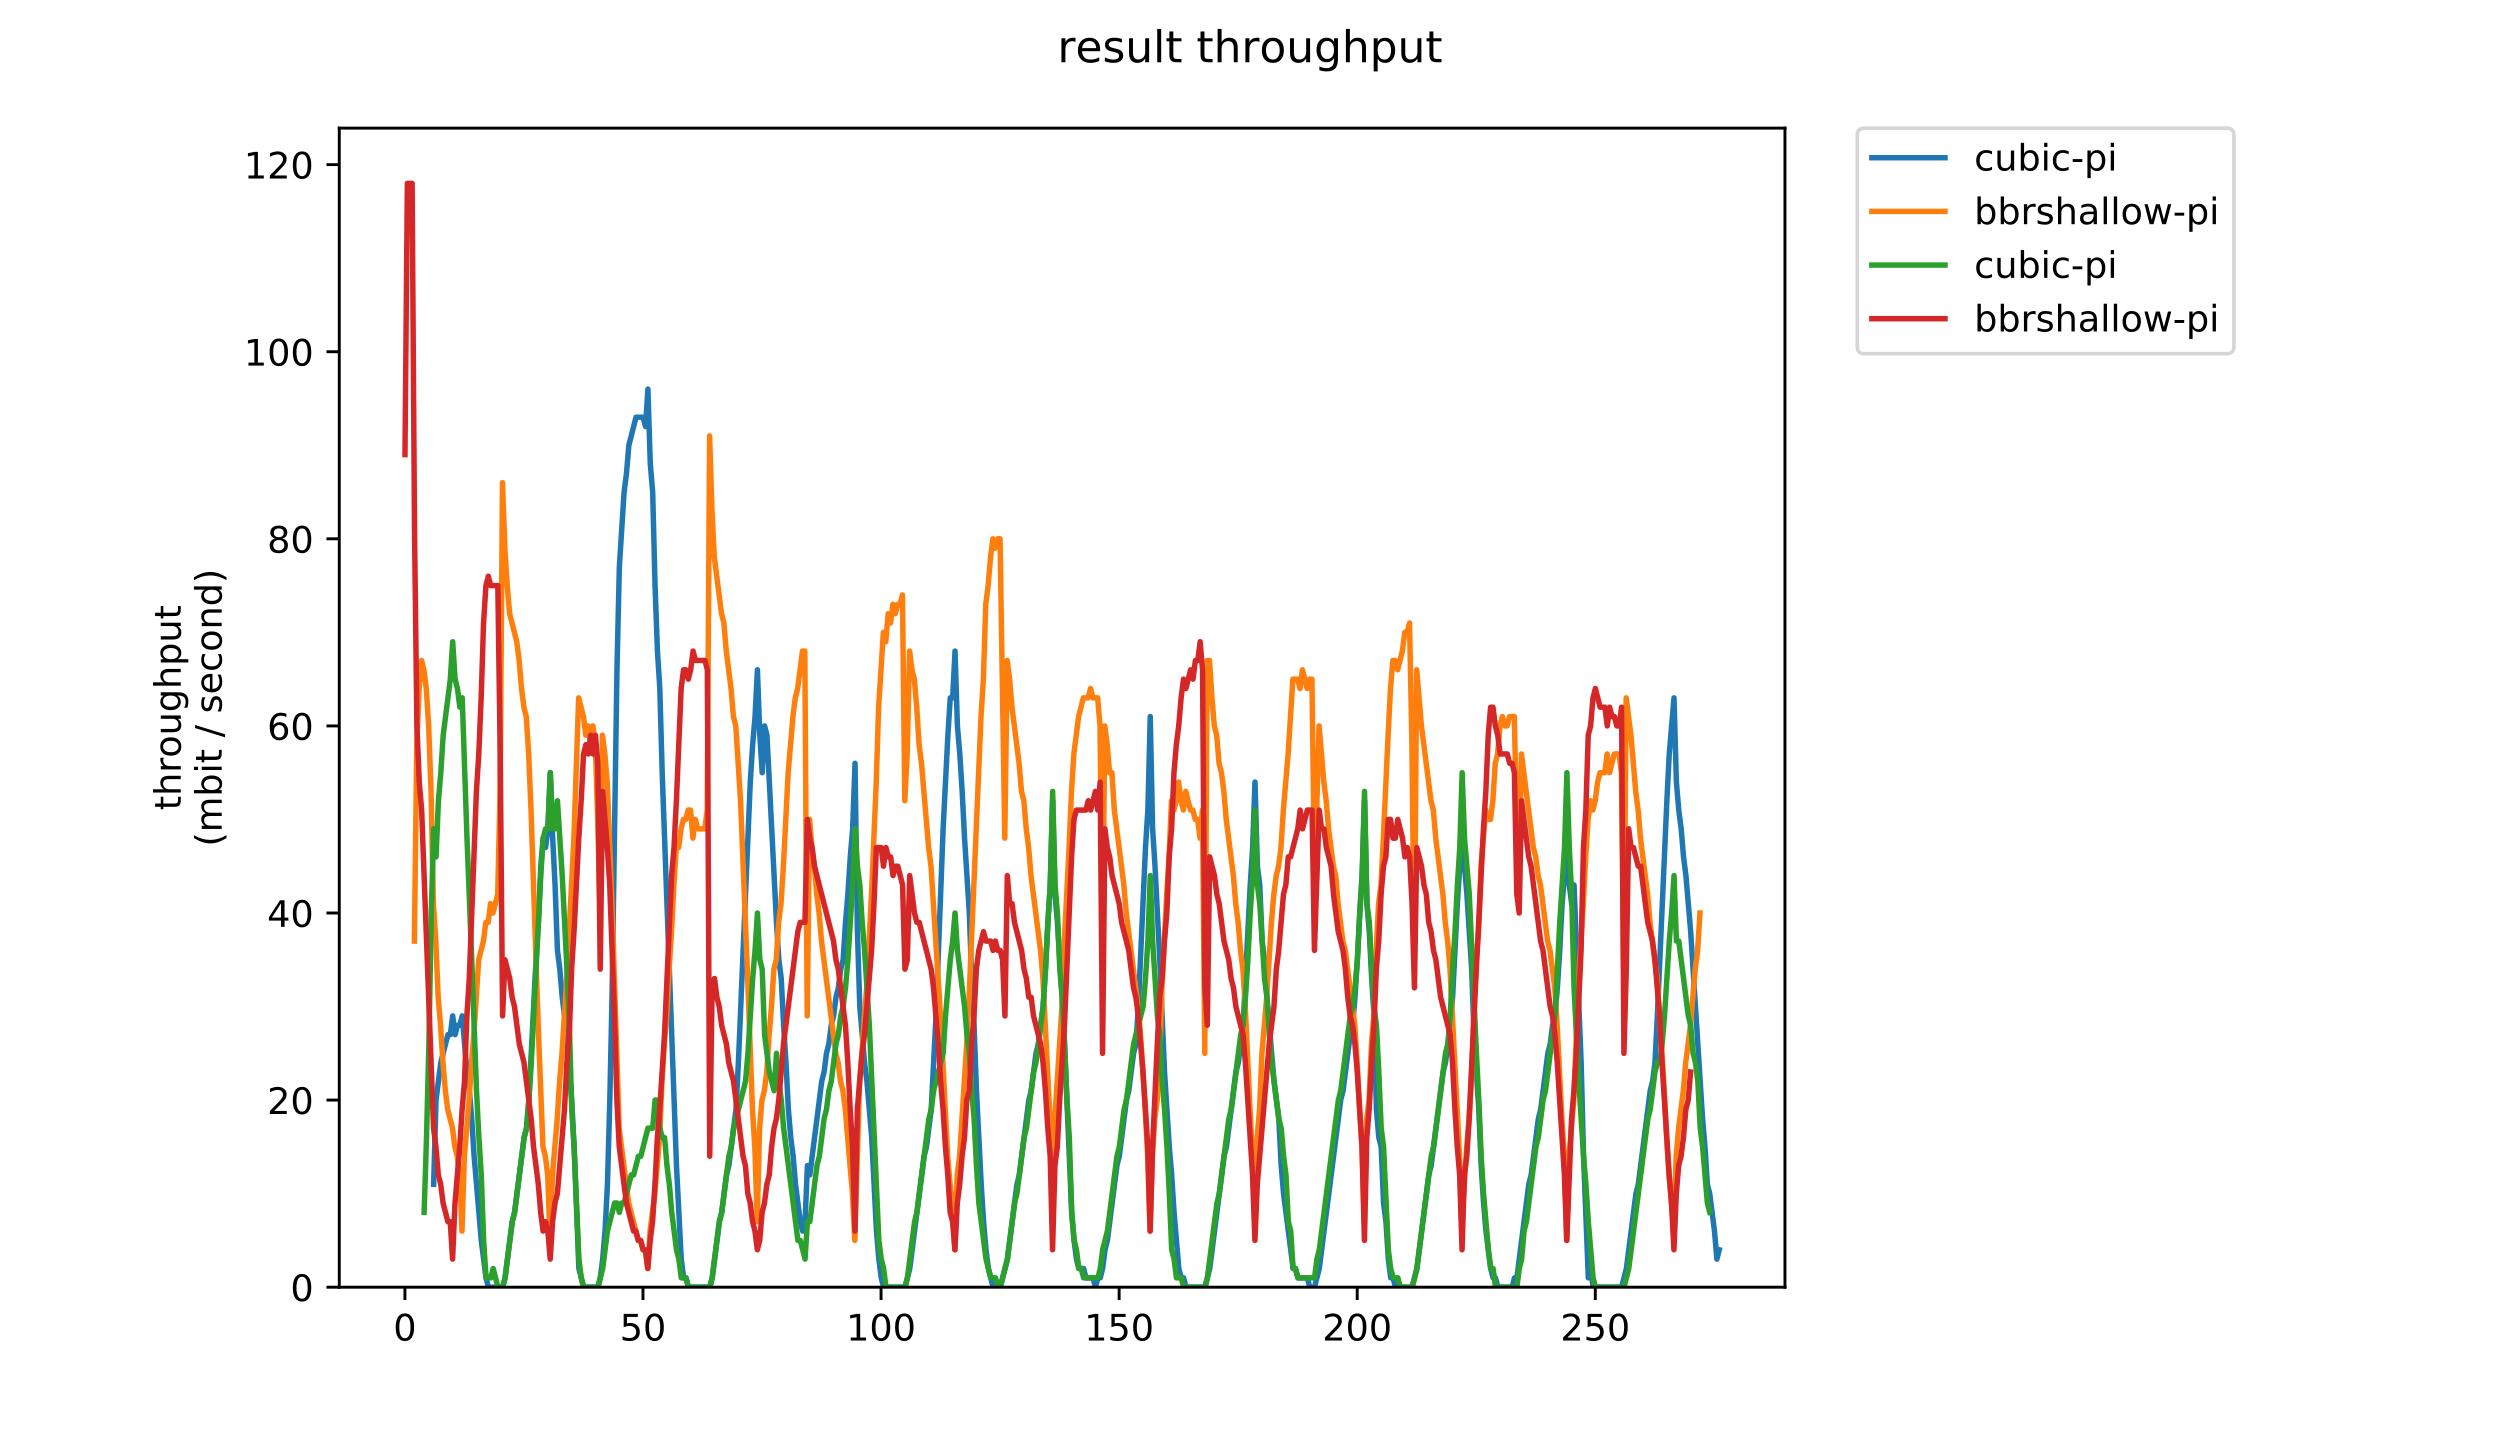 <?xml version="1.0" encoding="utf-8" standalone="no"?>
<!DOCTYPE svg PUBLIC "-//W3C//DTD SVG 1.1//EN"
  "http://www.w3.org/Graphics/SVG/1.1/DTD/svg11.dtd">
<!-- Created with matplotlib (https://matplotlib.org/) -->
<svg height="396pt" version="1.1" viewBox="0 0 684 396" width="684pt" xmlns="http://www.w3.org/2000/svg" xmlns:xlink="http://www.w3.org/1999/xlink">
 <defs>
  <style type="text/css">
*{stroke-linecap:butt;stroke-linejoin:round;}
  </style>
 </defs>
 <g id="figure_1">
  <g id="patch_1">
   <path d="M 0 396 
L 684 396 
L 684 0 
L 0 0 
z
" style="fill:#ffffff;"/>
  </g>
  <g id="axes_1">
   <g id="patch_2">
    <path d="M 92.824 352.174 
L 488.365 352.174 
L 488.365 35.062 
L 92.824 35.062 
z
" style="fill:#ffffff;"/>
   </g>
   <g id="matplotlib.axis_1">
    <g id="xtick_1">
     <g id="line2d_1">
      <defs>
       <path d="M 0 0 
L 0 3.5 
" id="mb0509af1a2" style="stroke:#000000;stroke-width:0.8;"/>
      </defs>
      <g>
       <use style="stroke:#000000;stroke-width:0.8;" x="110.784" xlink:href="#mb0509af1a2" y="352.174"/>
      </g>
     </g>
     <g id="text_1">
      <!-- 0 -->
      <defs>
       <path d="M 31.781 66.406 
Q 24.172 66.406 20.328 58.906 
Q 16.5 51.422 16.5 36.375 
Q 16.5 21.391 20.328 13.891 
Q 24.172 6.391 31.781 6.391 
Q 39.453 6.391 43.281 13.891 
Q 47.125 21.391 47.125 36.375 
Q 47.125 51.422 43.281 58.906 
Q 39.453 66.406 31.781 66.406 
z
M 31.781 74.219 
Q 44.047 74.219 50.516 64.516 
Q 56.984 54.828 56.984 36.375 
Q 56.984 17.969 50.516 8.266 
Q 44.047 -1.422 31.781 -1.422 
Q 19.531 -1.422 13.062 8.266 
Q 6.594 17.969 6.594 36.375 
Q 6.594 54.828 13.062 64.516 
Q 19.531 74.219 31.781 74.219 
z
" id="DejaVuSans-48"/>
      </defs>
      <g transform="translate(107.602 366.773)scale(0.1 -0.1)">
       <use xlink:href="#DejaVuSans-48"/>
      </g>
     </g>
    </g>
    <g id="xtick_2">
     <g id="line2d_2">
      <g>
       <use style="stroke:#000000;stroke-width:0.8;" x="175.921" xlink:href="#mb0509af1a2" y="352.174"/>
      </g>
     </g>
     <g id="text_2">
      <!-- 50 -->
      <defs>
       <path d="M 10.797 72.906 
L 49.516 72.906 
L 49.516 64.594 
L 19.828 64.594 
L 19.828 46.734 
Q 21.969 47.469 24.109 47.828 
Q 26.266 48.188 28.422 48.188 
Q 40.625 48.188 47.75 41.5 
Q 54.891 34.812 54.891 23.391 
Q 54.891 11.625 47.562 5.094 
Q 40.234 -1.422 26.906 -1.422 
Q 22.312 -1.422 17.547 -0.641 
Q 12.797 0.141 7.719 1.703 
L 7.719 11.625 
Q 12.109 9.234 16.797 8.062 
Q 21.484 6.891 26.703 6.891 
Q 35.156 6.891 40.078 11.328 
Q 45.016 15.766 45.016 23.391 
Q 45.016 31 40.078 35.438 
Q 35.156 39.891 26.703 39.891 
Q 22.75 39.891 18.812 39.016 
Q 14.891 38.141 10.797 36.281 
z
" id="DejaVuSans-53"/>
      </defs>
      <g transform="translate(169.558 366.773)scale(0.1 -0.1)">
       <use xlink:href="#DejaVuSans-53"/>
       <use x="63.623" xlink:href="#DejaVuSans-48"/>
      </g>
     </g>
    </g>
    <g id="xtick_3">
     <g id="line2d_3">
      <g>
       <use style="stroke:#000000;stroke-width:0.8;" x="241.058" xlink:href="#mb0509af1a2" y="352.174"/>
      </g>
     </g>
     <g id="text_3">
      <!-- 100 -->
      <defs>
       <path d="M 12.406 8.297 
L 28.516 8.297 
L 28.516 63.922 
L 10.984 60.406 
L 10.984 69.391 
L 28.422 72.906 
L 38.281 72.906 
L 38.281 8.297 
L 54.391 8.297 
L 54.391 0 
L 12.406 0 
z
" id="DejaVuSans-49"/>
      </defs>
      <g transform="translate(231.515 366.773)scale(0.1 -0.1)">
       <use xlink:href="#DejaVuSans-49"/>
       <use x="63.623" xlink:href="#DejaVuSans-48"/>
       <use x="127.246" xlink:href="#DejaVuSans-48"/>
      </g>
     </g>
    </g>
    <g id="xtick_4">
     <g id="line2d_4">
      <g>
       <use style="stroke:#000000;stroke-width:0.8;" x="306.196" xlink:href="#mb0509af1a2" y="352.174"/>
      </g>
     </g>
     <g id="text_4">
      <!-- 150 -->
      <g transform="translate(296.652 366.773)scale(0.1 -0.1)">
       <use xlink:href="#DejaVuSans-49"/>
       <use x="63.623" xlink:href="#DejaVuSans-53"/>
       <use x="127.246" xlink:href="#DejaVuSans-48"/>
      </g>
     </g>
    </g>
    <g id="xtick_5">
     <g id="line2d_5">
      <g>
       <use style="stroke:#000000;stroke-width:0.8;" x="371.333" xlink:href="#mb0509af1a2" y="352.174"/>
      </g>
     </g>
     <g id="text_5">
      <!-- 200 -->
      <defs>
       <path d="M 19.188 8.297 
L 53.609 8.297 
L 53.609 0 
L 7.328 0 
L 7.328 8.297 
Q 12.938 14.109 22.625 23.891 
Q 32.328 33.688 34.812 36.531 
Q 39.547 41.844 41.422 45.531 
Q 43.312 49.219 43.312 52.781 
Q 43.312 58.594 39.234 62.25 
Q 35.156 65.922 28.609 65.922 
Q 23.969 65.922 18.812 64.312 
Q 13.672 62.703 7.812 59.422 
L 7.812 69.391 
Q 13.766 71.781 18.938 73 
Q 24.125 74.219 28.422 74.219 
Q 39.75 74.219 46.484 68.547 
Q 53.219 62.891 53.219 53.422 
Q 53.219 48.922 51.531 44.891 
Q 49.859 40.875 45.406 35.406 
Q 44.188 33.984 37.641 27.219 
Q 31.109 20.453 19.188 8.297 
z
" id="DejaVuSans-50"/>
      </defs>
      <g transform="translate(361.789 366.773)scale(0.1 -0.1)">
       <use xlink:href="#DejaVuSans-50"/>
       <use x="63.623" xlink:href="#DejaVuSans-48"/>
       <use x="127.246" xlink:href="#DejaVuSans-48"/>
      </g>
     </g>
    </g>
    <g id="xtick_6">
     <g id="line2d_6">
      <g>
       <use style="stroke:#000000;stroke-width:0.8;" x="436.47" xlink:href="#mb0509af1a2" y="352.174"/>
      </g>
     </g>
     <g id="text_6">
      <!-- 250 -->
      <g transform="translate(426.927 366.773)scale(0.1 -0.1)">
       <use xlink:href="#DejaVuSans-50"/>
       <use x="63.623" xlink:href="#DejaVuSans-53"/>
       <use x="127.246" xlink:href="#DejaVuSans-48"/>
      </g>
     </g>
    </g>
   </g>
   <g id="matplotlib.axis_2">
    <g id="ytick_1">
     <g id="line2d_7">
      <defs>
       <path d="M 0 0 
L -3.5 0 
" id="mcb7b229250" style="stroke:#000000;stroke-width:0.8;"/>
      </defs>
      <g>
       <use style="stroke:#000000;stroke-width:0.8;" x="92.824" xlink:href="#mcb7b229250" y="352.174"/>
      </g>
     </g>
     <g id="text_7">
      <!-- 0 -->
      <g transform="translate(79.461 355.973)scale(0.1 -0.1)">
       <use xlink:href="#DejaVuSans-48"/>
      </g>
     </g>
    </g>
    <g id="ytick_2">
     <g id="line2d_8">
      <g>
       <use style="stroke:#000000;stroke-width:0.8;" x="92.824" xlink:href="#mcb7b229250" y="300.986"/>
      </g>
     </g>
     <g id="text_8">
      <!-- 20 -->
      <g transform="translate(73.099 304.785)scale(0.1 -0.1)">
       <use xlink:href="#DejaVuSans-50"/>
       <use x="63.623" xlink:href="#DejaVuSans-48"/>
      </g>
     </g>
    </g>
    <g id="ytick_3">
     <g id="line2d_9">
      <g>
       <use style="stroke:#000000;stroke-width:0.8;" x="92.824" xlink:href="#mcb7b229250" y="249.798"/>
      </g>
     </g>
     <g id="text_9">
      <!-- 40 -->
      <defs>
       <path d="M 37.797 64.312 
L 12.891 25.391 
L 37.797 25.391 
z
M 35.203 72.906 
L 47.609 72.906 
L 47.609 25.391 
L 58.016 25.391 
L 58.016 17.188 
L 47.609 17.188 
L 47.609 0 
L 37.797 0 
L 37.797 17.188 
L 4.891 17.188 
L 4.891 26.703 
z
" id="DejaVuSans-52"/>
      </defs>
      <g transform="translate(73.099 253.597)scale(0.1 -0.1)">
       <use xlink:href="#DejaVuSans-52"/>
       <use x="63.623" xlink:href="#DejaVuSans-48"/>
      </g>
     </g>
    </g>
    <g id="ytick_4">
     <g id="line2d_10">
      <g>
       <use style="stroke:#000000;stroke-width:0.8;" x="92.824" xlink:href="#mcb7b229250" y="198.609"/>
      </g>
     </g>
     <g id="text_10">
      <!-- 60 -->
      <defs>
       <path d="M 33.016 40.375 
Q 26.375 40.375 22.484 35.828 
Q 18.609 31.297 18.609 23.391 
Q 18.609 15.531 22.484 10.953 
Q 26.375 6.391 33.016 6.391 
Q 39.656 6.391 43.531 10.953 
Q 47.406 15.531 47.406 23.391 
Q 47.406 31.297 43.531 35.828 
Q 39.656 40.375 33.016 40.375 
z
M 52.594 71.297 
L 52.594 62.312 
Q 48.875 64.062 45.094 64.984 
Q 41.312 65.922 37.594 65.922 
Q 27.828 65.922 22.672 59.328 
Q 17.531 52.734 16.797 39.406 
Q 19.672 43.656 24.016 45.922 
Q 28.375 48.188 33.594 48.188 
Q 44.578 48.188 50.953 41.516 
Q 57.328 34.859 57.328 23.391 
Q 57.328 12.156 50.688 5.359 
Q 44.047 -1.422 33.016 -1.422 
Q 20.359 -1.422 13.672 8.266 
Q 6.984 17.969 6.984 36.375 
Q 6.984 53.656 15.188 63.938 
Q 23.391 74.219 37.203 74.219 
Q 40.922 74.219 44.703 73.484 
Q 48.484 72.75 52.594 71.297 
z
" id="DejaVuSans-54"/>
      </defs>
      <g transform="translate(73.099 202.408)scale(0.1 -0.1)">
       <use xlink:href="#DejaVuSans-54"/>
       <use x="63.623" xlink:href="#DejaVuSans-48"/>
      </g>
     </g>
    </g>
    <g id="ytick_5">
     <g id="line2d_11">
      <g>
       <use style="stroke:#000000;stroke-width:0.8;" x="92.824" xlink:href="#mcb7b229250" y="147.421"/>
      </g>
     </g>
     <g id="text_11">
      <!-- 80 -->
      <defs>
       <path d="M 31.781 34.625 
Q 24.75 34.625 20.719 30.859 
Q 16.703 27.094 16.703 20.516 
Q 16.703 13.922 20.719 10.156 
Q 24.75 6.391 31.781 6.391 
Q 38.812 6.391 42.859 10.172 
Q 46.922 13.969 46.922 20.516 
Q 46.922 27.094 42.891 30.859 
Q 38.875 34.625 31.781 34.625 
z
M 21.922 38.812 
Q 15.578 40.375 12.031 44.719 
Q 8.5 49.078 8.5 55.328 
Q 8.5 64.062 14.719 69.141 
Q 20.953 74.219 31.781 74.219 
Q 42.672 74.219 48.875 69.141 
Q 55.078 64.062 55.078 55.328 
Q 55.078 49.078 51.531 44.719 
Q 48 40.375 41.703 38.812 
Q 48.828 37.156 52.797 32.312 
Q 56.781 27.484 56.781 20.516 
Q 56.781 9.906 50.312 4.234 
Q 43.844 -1.422 31.781 -1.422 
Q 19.734 -1.422 13.25 4.234 
Q 6.781 9.906 6.781 20.516 
Q 6.781 27.484 10.781 32.312 
Q 14.797 37.156 21.922 38.812 
z
M 18.312 54.391 
Q 18.312 48.734 21.844 45.562 
Q 25.391 42.391 31.781 42.391 
Q 38.141 42.391 41.719 45.562 
Q 45.312 48.734 45.312 54.391 
Q 45.312 60.062 41.719 63.234 
Q 38.141 66.406 31.781 66.406 
Q 25.391 66.406 21.844 63.234 
Q 18.312 60.062 18.312 54.391 
z
" id="DejaVuSans-56"/>
      </defs>
      <g transform="translate(73.099 151.22)scale(0.1 -0.1)">
       <use xlink:href="#DejaVuSans-56"/>
       <use x="63.623" xlink:href="#DejaVuSans-48"/>
      </g>
     </g>
    </g>
    <g id="ytick_6">
     <g id="line2d_12">
      <g>
       <use style="stroke:#000000;stroke-width:0.8;" x="92.824" xlink:href="#mcb7b229250" y="96.233"/>
      </g>
     </g>
     <g id="text_12">
      <!-- 100 -->
      <g transform="translate(66.736 100.032)scale(0.1 -0.1)">
       <use xlink:href="#DejaVuSans-49"/>
       <use x="63.623" xlink:href="#DejaVuSans-48"/>
       <use x="127.246" xlink:href="#DejaVuSans-48"/>
      </g>
     </g>
    </g>
    <g id="ytick_7">
     <g id="line2d_13">
      <g>
       <use style="stroke:#000000;stroke-width:0.8;" x="92.824" xlink:href="#mcb7b229250" y="45.044"/>
      </g>
     </g>
     <g id="text_13">
      <!-- 120 -->
      <g transform="translate(66.736 48.843)scale(0.1 -0.1)">
       <use xlink:href="#DejaVuSans-49"/>
       <use x="63.623" xlink:href="#DejaVuSans-50"/>
       <use x="127.246" xlink:href="#DejaVuSans-48"/>
      </g>
     </g>
    </g>
    <g id="text_14">
     <!-- throughput -->
     <defs>
      <path d="M 18.312 70.219 
L 18.312 54.688 
L 36.812 54.688 
L 36.812 47.703 
L 18.312 47.703 
L 18.312 18.016 
Q 18.312 11.328 20.141 9.422 
Q 21.969 7.516 27.594 7.516 
L 36.812 7.516 
L 36.812 0 
L 27.594 0 
Q 17.188 0 13.234 3.875 
Q 9.281 7.766 9.281 18.016 
L 9.281 47.703 
L 2.688 47.703 
L 2.688 54.688 
L 9.281 54.688 
L 9.281 70.219 
z
" id="DejaVuSans-116"/>
      <path d="M 54.891 33.016 
L 54.891 0 
L 45.906 0 
L 45.906 32.719 
Q 45.906 40.484 42.875 44.328 
Q 39.844 48.188 33.797 48.188 
Q 26.516 48.188 22.312 43.547 
Q 18.109 38.922 18.109 30.906 
L 18.109 0 
L 9.078 0 
L 9.078 75.984 
L 18.109 75.984 
L 18.109 46.188 
Q 21.344 51.125 25.703 53.562 
Q 30.078 56 35.797 56 
Q 45.219 56 50.047 50.172 
Q 54.891 44.344 54.891 33.016 
z
" id="DejaVuSans-104"/>
      <path d="M 41.109 46.297 
Q 39.594 47.172 37.812 47.578 
Q 36.031 48 33.891 48 
Q 26.266 48 22.188 43.047 
Q 18.109 38.094 18.109 28.812 
L 18.109 0 
L 9.078 0 
L 9.078 54.688 
L 18.109 54.688 
L 18.109 46.188 
Q 20.953 51.172 25.484 53.578 
Q 30.031 56 36.531 56 
Q 37.453 56 38.578 55.875 
Q 39.703 55.766 41.062 55.516 
z
" id="DejaVuSans-114"/>
      <path d="M 30.609 48.391 
Q 23.391 48.391 19.188 42.75 
Q 14.984 37.109 14.984 27.297 
Q 14.984 17.484 19.156 11.844 
Q 23.344 6.203 30.609 6.203 
Q 37.797 6.203 41.984 11.859 
Q 46.188 17.531 46.188 27.297 
Q 46.188 37.016 41.984 42.703 
Q 37.797 48.391 30.609 48.391 
z
M 30.609 56 
Q 42.328 56 49.016 48.375 
Q 55.719 40.766 55.719 27.297 
Q 55.719 13.875 49.016 6.219 
Q 42.328 -1.422 30.609 -1.422 
Q 18.844 -1.422 12.172 6.219 
Q 5.516 13.875 5.516 27.297 
Q 5.516 40.766 12.172 48.375 
Q 18.844 56 30.609 56 
z
" id="DejaVuSans-111"/>
      <path d="M 8.5 21.578 
L 8.5 54.688 
L 17.484 54.688 
L 17.484 21.922 
Q 17.484 14.156 20.5 10.266 
Q 23.531 6.391 29.594 6.391 
Q 36.859 6.391 41.078 11.031 
Q 45.312 15.672 45.312 23.688 
L 45.312 54.688 
L 54.297 54.688 
L 54.297 0 
L 45.312 0 
L 45.312 8.406 
Q 42.047 3.422 37.719 1 
Q 33.406 -1.422 27.688 -1.422 
Q 18.266 -1.422 13.375 4.438 
Q 8.5 10.297 8.5 21.578 
z
M 31.109 56 
z
" id="DejaVuSans-117"/>
      <path d="M 45.406 27.984 
Q 45.406 37.75 41.375 43.109 
Q 37.359 48.484 30.078 48.484 
Q 22.859 48.484 18.828 43.109 
Q 14.797 37.75 14.797 27.984 
Q 14.797 18.266 18.828 12.891 
Q 22.859 7.516 30.078 7.516 
Q 37.359 7.516 41.375 12.891 
Q 45.406 18.266 45.406 27.984 
z
M 54.391 6.781 
Q 54.391 -7.172 48.188 -13.984 
Q 42 -20.797 29.203 -20.797 
Q 24.469 -20.797 20.266 -20.094 
Q 16.062 -19.391 12.109 -17.922 
L 12.109 -9.188 
Q 16.062 -11.328 19.922 -12.344 
Q 23.781 -13.375 27.781 -13.375 
Q 36.625 -13.375 41.016 -8.766 
Q 45.406 -4.156 45.406 5.172 
L 45.406 9.625 
Q 42.625 4.781 38.281 2.391 
Q 33.938 0 27.875 0 
Q 17.828 0 11.672 7.656 
Q 5.516 15.328 5.516 27.984 
Q 5.516 40.672 11.672 48.328 
Q 17.828 56 27.875 56 
Q 33.938 56 38.281 53.609 
Q 42.625 51.219 45.406 46.391 
L 45.406 54.688 
L 54.391 54.688 
z
" id="DejaVuSans-103"/>
      <path d="M 18.109 8.203 
L 18.109 -20.797 
L 9.078 -20.797 
L 9.078 54.688 
L 18.109 54.688 
L 18.109 46.391 
Q 20.953 51.266 25.266 53.625 
Q 29.594 56 35.594 56 
Q 45.562 56 51.781 48.094 
Q 58.016 40.188 58.016 27.297 
Q 58.016 14.406 51.781 6.484 
Q 45.562 -1.422 35.594 -1.422 
Q 29.594 -1.422 25.266 0.953 
Q 20.953 3.328 18.109 8.203 
z
M 48.688 27.297 
Q 48.688 37.203 44.609 42.844 
Q 40.531 48.484 33.406 48.484 
Q 26.266 48.484 22.188 42.844 
Q 18.109 37.203 18.109 27.297 
Q 18.109 17.391 22.188 11.75 
Q 26.266 6.109 33.406 6.109 
Q 40.531 6.109 44.609 11.75 
Q 48.688 17.391 48.688 27.297 
z
" id="DejaVuSans-112"/>
     </defs>
     <g transform="translate(49.459 221.675)rotate(-90)scale(0.1 -0.1)">
      <use xlink:href="#DejaVuSans-116"/>
      <use x="39.209" xlink:href="#DejaVuSans-104"/>
      <use x="102.588" xlink:href="#DejaVuSans-114"/>
      <use x="143.67" xlink:href="#DejaVuSans-111"/>
      <use x="204.852" xlink:href="#DejaVuSans-117"/>
      <use x="268.23" xlink:href="#DejaVuSans-103"/>
      <use x="331.707" xlink:href="#DejaVuSans-104"/>
      <use x="395.086" xlink:href="#DejaVuSans-112"/>
      <use x="458.562" xlink:href="#DejaVuSans-117"/>
      <use x="521.941" xlink:href="#DejaVuSans-116"/>
     </g>
     <!-- (mbit / second) -->
     <defs>
      <path d="M 31 75.875 
Q 24.469 64.656 21.281 53.656 
Q 18.109 42.672 18.109 31.391 
Q 18.109 20.125 21.312 9.062 
Q 24.516 -2 31 -13.188 
L 23.188 -13.188 
Q 15.875 -1.703 12.234 9.375 
Q 8.594 20.453 8.594 31.391 
Q 8.594 42.281 12.203 53.312 
Q 15.828 64.359 23.188 75.875 
z
" id="DejaVuSans-40"/>
      <path d="M 52 44.188 
Q 55.375 50.25 60.062 53.125 
Q 64.75 56 71.094 56 
Q 79.641 56 84.281 50.016 
Q 88.922 44.047 88.922 33.016 
L 88.922 0 
L 79.891 0 
L 79.891 32.719 
Q 79.891 40.578 77.094 44.375 
Q 74.312 48.188 68.609 48.188 
Q 61.625 48.188 57.562 43.547 
Q 53.516 38.922 53.516 30.906 
L 53.516 0 
L 44.484 0 
L 44.484 32.719 
Q 44.484 40.625 41.703 44.406 
Q 38.922 48.188 33.109 48.188 
Q 26.219 48.188 22.156 43.531 
Q 18.109 38.875 18.109 30.906 
L 18.109 0 
L 9.078 0 
L 9.078 54.688 
L 18.109 54.688 
L 18.109 46.188 
Q 21.188 51.219 25.484 53.609 
Q 29.781 56 35.688 56 
Q 41.656 56 45.828 52.969 
Q 50 49.953 52 44.188 
z
" id="DejaVuSans-109"/>
      <path d="M 48.688 27.297 
Q 48.688 37.203 44.609 42.844 
Q 40.531 48.484 33.406 48.484 
Q 26.266 48.484 22.188 42.844 
Q 18.109 37.203 18.109 27.297 
Q 18.109 17.391 22.188 11.75 
Q 26.266 6.109 33.406 6.109 
Q 40.531 6.109 44.609 11.75 
Q 48.688 17.391 48.688 27.297 
z
M 18.109 46.391 
Q 20.953 51.266 25.266 53.625 
Q 29.594 56 35.594 56 
Q 45.562 56 51.781 48.094 
Q 58.016 40.188 58.016 27.297 
Q 58.016 14.406 51.781 6.484 
Q 45.562 -1.422 35.594 -1.422 
Q 29.594 -1.422 25.266 0.953 
Q 20.953 3.328 18.109 8.203 
L 18.109 0 
L 9.078 0 
L 9.078 75.984 
L 18.109 75.984 
z
" id="DejaVuSans-98"/>
      <path d="M 9.422 54.688 
L 18.406 54.688 
L 18.406 0 
L 9.422 0 
z
M 9.422 75.984 
L 18.406 75.984 
L 18.406 64.594 
L 9.422 64.594 
z
" id="DejaVuSans-105"/>
      <path id="DejaVuSans-32"/>
      <path d="M 25.391 72.906 
L 33.688 72.906 
L 8.297 -9.281 
L 0 -9.281 
z
" id="DejaVuSans-47"/>
      <path d="M 44.281 53.078 
L 44.281 44.578 
Q 40.484 46.531 36.375 47.5 
Q 32.281 48.484 27.875 48.484 
Q 21.188 48.484 17.844 46.438 
Q 14.5 44.391 14.5 40.281 
Q 14.5 37.156 16.891 35.375 
Q 19.281 33.594 26.516 31.984 
L 29.594 31.297 
Q 39.156 29.25 43.188 25.516 
Q 47.219 21.781 47.219 15.094 
Q 47.219 7.469 41.188 3.016 
Q 35.156 -1.422 24.609 -1.422 
Q 20.219 -1.422 15.453 -0.562 
Q 10.688 0.297 5.422 2 
L 5.422 11.281 
Q 10.406 8.688 15.234 7.391 
Q 20.062 6.109 24.812 6.109 
Q 31.156 6.109 34.562 8.281 
Q 37.984 10.453 37.984 14.406 
Q 37.984 18.062 35.516 20.016 
Q 33.062 21.969 24.703 23.781 
L 21.578 24.516 
Q 13.234 26.266 9.516 29.906 
Q 5.812 33.547 5.812 39.891 
Q 5.812 47.609 11.281 51.797 
Q 16.75 56 26.812 56 
Q 31.781 56 36.172 55.266 
Q 40.578 54.547 44.281 53.078 
z
" id="DejaVuSans-115"/>
      <path d="M 56.203 29.594 
L 56.203 25.203 
L 14.891 25.203 
Q 15.484 15.922 20.484 11.062 
Q 25.484 6.203 34.422 6.203 
Q 39.594 6.203 44.453 7.469 
Q 49.312 8.734 54.109 11.281 
L 54.109 2.781 
Q 49.266 0.734 44.188 -0.344 
Q 39.109 -1.422 33.891 -1.422 
Q 20.797 -1.422 13.156 6.188 
Q 5.516 13.812 5.516 26.812 
Q 5.516 40.234 12.766 48.109 
Q 20.016 56 32.328 56 
Q 43.359 56 49.781 48.891 
Q 56.203 41.797 56.203 29.594 
z
M 47.219 32.234 
Q 47.125 39.594 43.094 43.984 
Q 39.062 48.391 32.422 48.391 
Q 24.906 48.391 20.391 44.141 
Q 15.875 39.891 15.188 32.172 
z
" id="DejaVuSans-101"/>
      <path d="M 48.781 52.594 
L 48.781 44.188 
Q 44.969 46.297 41.141 47.344 
Q 37.312 48.391 33.406 48.391 
Q 24.656 48.391 19.812 42.844 
Q 14.984 37.312 14.984 27.297 
Q 14.984 17.281 19.812 11.734 
Q 24.656 6.203 33.406 6.203 
Q 37.312 6.203 41.141 7.25 
Q 44.969 8.297 48.781 10.406 
L 48.781 2.094 
Q 45.016 0.344 40.984 -0.531 
Q 36.969 -1.422 32.422 -1.422 
Q 20.062 -1.422 12.781 6.344 
Q 5.516 14.109 5.516 27.297 
Q 5.516 40.672 12.859 48.328 
Q 20.219 56 33.016 56 
Q 37.156 56 41.109 55.141 
Q 45.062 54.297 48.781 52.594 
z
" id="DejaVuSans-99"/>
      <path d="M 54.891 33.016 
L 54.891 0 
L 45.906 0 
L 45.906 32.719 
Q 45.906 40.484 42.875 44.328 
Q 39.844 48.188 33.797 48.188 
Q 26.516 48.188 22.312 43.547 
Q 18.109 38.922 18.109 30.906 
L 18.109 0 
L 9.078 0 
L 9.078 54.688 
L 18.109 54.688 
L 18.109 46.188 
Q 21.344 51.125 25.703 53.562 
Q 30.078 56 35.797 56 
Q 45.219 56 50.047 50.172 
Q 54.891 44.344 54.891 33.016 
z
" id="DejaVuSans-110"/>
      <path d="M 45.406 46.391 
L 45.406 75.984 
L 54.391 75.984 
L 54.391 0 
L 45.406 0 
L 45.406 8.203 
Q 42.578 3.328 38.25 0.953 
Q 33.938 -1.422 27.875 -1.422 
Q 17.969 -1.422 11.734 6.484 
Q 5.516 14.406 5.516 27.297 
Q 5.516 40.188 11.734 48.094 
Q 17.969 56 27.875 56 
Q 33.938 56 38.25 53.625 
Q 42.578 51.266 45.406 46.391 
z
M 14.797 27.297 
Q 14.797 17.391 18.875 11.75 
Q 22.953 6.109 30.078 6.109 
Q 37.203 6.109 41.297 11.75 
Q 45.406 17.391 45.406 27.297 
Q 45.406 37.203 41.297 42.844 
Q 37.203 48.484 30.078 48.484 
Q 22.953 48.484 18.875 42.844 
Q 14.797 37.203 14.797 27.297 
z
" id="DejaVuSans-100"/>
      <path d="M 8.016 75.875 
L 15.828 75.875 
Q 23.141 64.359 26.781 53.312 
Q 30.422 42.281 30.422 31.391 
Q 30.422 20.453 26.781 9.375 
Q 23.141 -1.703 15.828 -13.188 
L 8.016 -13.188 
Q 14.5 -2 17.703 9.062 
Q 20.906 20.125 20.906 31.391 
Q 20.906 42.672 17.703 53.656 
Q 14.5 64.656 8.016 75.875 
z
" id="DejaVuSans-41"/>
     </defs>
     <g transform="translate(60.657 231.609)rotate(-90)scale(0.1 -0.1)">
      <use xlink:href="#DejaVuSans-40"/>
      <use x="39.014" xlink:href="#DejaVuSans-109"/>
      <use x="136.426" xlink:href="#DejaVuSans-98"/>
      <use x="199.902" xlink:href="#DejaVuSans-105"/>
      <use x="227.686" xlink:href="#DejaVuSans-116"/>
      <use x="266.895" xlink:href="#DejaVuSans-32"/>
      <use x="298.682" xlink:href="#DejaVuSans-47"/>
      <use x="332.373" xlink:href="#DejaVuSans-32"/>
      <use x="364.16" xlink:href="#DejaVuSans-115"/>
      <use x="416.26" xlink:href="#DejaVuSans-101"/>
      <use x="477.783" xlink:href="#DejaVuSans-99"/>
      <use x="532.764" xlink:href="#DejaVuSans-111"/>
      <use x="593.945" xlink:href="#DejaVuSans-110"/>
      <use x="657.324" xlink:href="#DejaVuSans-100"/>
      <use x="720.801" xlink:href="#DejaVuSans-41"/>
     </g>
    </g>
   </g>
   <g id="line2d_14">
    <path clip-path="url(#pd1b0666480)" d="M 118.644 324.021 
L 119.296 300.986 
L 120.598 290.748 
L 122.553 283.07 
L 123.204 283.07 
L 123.855 277.951 
L 124.507 283.07 
L 125.158 280.511 
L 125.809 280.511 
L 126.461 277.951 
L 127.764 293.308 
L 128.415 298.426 
L 129.066 306.105 
L 129.718 316.342 
L 131.672 339.377 
L 132.975 349.615 
L 133.626 352.174 
L 137.534 352.174 
L 138.186 349.615 
L 140.14 334.258 
L 140.791 331.699 
L 143.397 311.224 
L 144.048 308.664 
L 144.699 300.986 
L 146.653 262.595 
L 147.305 252.357 
L 147.956 237 
L 148.607 229.322 
L 149.259 231.882 
L 149.91 226.763 
L 150.562 211.406 
L 151.213 229.322 
L 151.864 242.119 
L 152.516 260.035 
L 153.167 265.154 
L 153.818 272.832 
L 154.47 277.951 
L 155.121 288.189 
L 155.773 293.308 
L 156.424 300.986 
L 157.075 313.783 
L 158.378 347.055 
L 159.681 352.174 
L 163.589 352.174 
L 164.24 349.615 
L 164.892 344.496 
L 165.543 336.818 
L 166.195 324.021 
L 166.846 300.986 
L 167.497 270.273 
L 168.8 183.253 
L 169.451 155.099 
L 170.754 134.624 
L 171.406 129.505 
L 172.057 121.827 
L 174.011 114.148 
L 175.965 114.148 
L 176.617 116.708 
L 177.268 106.47 
L 177.919 126.946 
L 178.571 134.624 
L 179.222 160.218 
L 179.873 178.134 
L 180.525 188.372 
L 181.176 211.406 
L 185.084 318.902 
L 186.387 344.496 
L 187.039 349.615 
L 187.69 349.615 
L 188.341 352.174 
L 194.204 352.174 
L 194.855 349.615 
L 196.809 334.258 
L 197.461 331.699 
L 198.763 321.461 
L 199.415 318.902 
L 201.369 303.545 
L 202.02 290.748 
L 205.277 213.966 
L 205.928 203.728 
L 206.58 196.05 
L 207.231 183.253 
L 207.883 201.169 
L 208.534 211.406 
L 209.185 198.609 
L 209.837 201.169 
L 212.442 252.357 
L 213.094 262.595 
L 213.745 267.713 
L 214.396 280.511 
L 215.048 290.748 
L 215.699 303.545 
L 216.35 311.224 
L 217.002 316.342 
L 217.653 324.021 
L 218.956 334.258 
L 219.607 336.818 
L 220.259 334.258 
L 220.91 318.902 
L 221.561 321.461 
L 224.818 295.867 
L 225.47 293.308 
L 226.121 288.189 
L 226.772 285.629 
L 227.424 280.511 
L 228.075 277.951 
L 228.726 272.832 
L 229.378 270.273 
L 230.029 265.154 
L 230.681 262.595 
L 231.332 252.357 
L 231.983 244.679 
L 232.635 234.441 
L 233.286 226.763 
L 233.937 208.847 
L 234.589 254.916 
L 235.24 275.392 
L 236.543 290.748 
L 237.194 295.867 
L 238.497 311.224 
L 239.8 336.818 
L 240.451 344.496 
L 241.103 349.615 
L 241.754 352.174 
L 247.616 352.174 
L 248.919 347.055 
L 252.827 316.342 
L 253.479 313.783 
L 254.781 303.545 
L 256.084 277.951 
L 258.038 226.763 
L 259.341 201.169 
L 259.992 190.931 
L 260.644 190.931 
L 261.295 178.134 
L 261.947 198.609 
L 262.598 206.287 
L 263.249 216.525 
L 263.901 229.322 
L 265.203 249.798 
L 265.855 267.713 
L 266.506 280.511 
L 267.158 298.426 
L 268.46 324.021 
L 269.112 334.258 
L 269.763 341.937 
L 270.414 347.055 
L 271.717 352.174 
L 273.671 352.174 
L 275.625 344.496 
L 278.231 324.021 
L 278.882 321.461 
L 281.488 300.986 
L 282.139 298.426 
L 283.442 288.189 
L 284.093 285.629 
L 285.396 275.392 
L 286.047 265.154 
L 286.699 252.357 
L 287.35 242.119 
L 288.001 219.085 
L 288.653 244.679 
L 289.304 252.357 
L 290.607 272.832 
L 291.258 285.629 
L 293.212 331.699 
L 293.864 339.377 
L 294.515 344.496 
L 295.167 347.055 
L 296.469 347.055 
L 297.121 349.615 
L 299.075 349.615 
L 299.726 352.174 
L 300.378 349.615 
L 301.029 349.615 
L 301.68 347.055 
L 302.332 341.937 
L 302.983 339.377 
L 305.589 318.902 
L 306.24 316.342 
L 308.194 300.986 
L 308.845 298.426 
L 310.148 288.189 
L 310.8 285.629 
L 311.451 275.392 
L 313.405 231.882 
L 314.056 221.644 
L 314.708 196.05 
L 315.359 226.763 
L 316.011 237 
L 317.313 262.595 
L 318.616 293.308 
L 319.919 313.783 
L 320.57 321.461 
L 321.222 331.699 
L 322.524 347.055 
L 323.176 349.615 
L 323.827 349.615 
L 324.478 352.174 
L 329.689 352.174 
L 330.992 347.055 
L 334.9 316.342 
L 335.552 313.783 
L 338.157 293.308 
L 338.809 290.748 
L 340.111 280.511 
L 342.066 242.119 
L 342.717 231.882 
L 343.368 213.966 
L 344.02 237 
L 344.671 242.119 
L 345.322 257.476 
L 345.974 262.595 
L 346.625 272.832 
L 348.579 295.867 
L 349.882 306.105 
L 350.533 318.902 
L 351.185 326.58 
L 353.79 347.055 
L 354.442 347.055 
L 355.093 349.615 
L 357.698 349.615 
L 358.35 352.174 
L 359.653 352.174 
L 360.955 347.055 
L 366.818 300.986 
L 367.469 298.426 
L 369.423 283.07 
L 370.075 280.511 
L 370.726 272.832 
L 371.377 262.595 
L 372.029 249.798 
L 372.68 239.56 
L 373.331 219.085 
L 373.983 247.238 
L 374.634 254.916 
L 375.286 267.713 
L 375.937 277.951 
L 376.588 303.545 
L 377.24 311.224 
L 377.891 313.783 
L 378.542 329.139 
L 379.194 334.258 
L 379.845 344.496 
L 380.497 349.615 
L 381.148 349.615 
L 381.799 352.174 
L 386.359 352.174 
L 387.662 347.055 
L 390.919 321.461 
L 391.57 318.902 
L 394.827 293.308 
L 395.478 290.748 
L 396.781 280.511 
L 397.432 272.832 
L 398.735 247.238 
L 399.386 237 
L 400.038 219.085 
L 400.689 237 
L 401.341 244.679 
L 402.643 265.154 
L 403.295 283.07 
L 404.597 303.545 
L 405.249 318.902 
L 405.9 329.139 
L 406.552 336.818 
L 407.854 347.055 
L 408.506 349.615 
L 409.157 349.615 
L 409.808 352.174 
L 413.717 352.174 
L 414.368 349.615 
L 415.019 349.615 
L 418.276 324.021 
L 418.928 321.461 
L 420.882 306.105 
L 421.533 303.545 
L 423.487 288.189 
L 424.139 285.629 
L 424.79 280.511 
L 425.441 277.951 
L 426.093 270.273 
L 426.744 260.035 
L 427.395 247.238 
L 428.047 239.56 
L 428.698 221.644 
L 429.35 242.119 
L 430.001 247.238 
L 430.652 242.119 
L 432.606 290.748 
L 433.258 316.342 
L 434.561 349.615 
L 435.212 347.055 
L 435.863 352.174 
L 443.68 352.174 
L 444.983 347.055 
L 447.588 326.58 
L 448.239 324.021 
L 451.496 298.426 
L 452.148 295.867 
L 452.799 290.748 
L 453.45 277.951 
L 456.056 219.085 
L 456.707 206.287 
L 458.01 190.931 
L 458.661 213.966 
L 459.313 221.644 
L 459.964 226.763 
L 460.616 234.441 
L 461.267 239.56 
L 462.57 254.916 
L 465.827 306.105 
L 466.478 313.783 
L 467.129 324.021 
L 467.781 326.58 
L 469.083 336.818 
L 469.735 344.496 
L 470.386 341.937 
L 470.386 341.937 
" style="fill:none;stroke:#1f77b4;stroke-linecap:square;stroke-width:1.5;"/>
   </g>
   <g id="line2d_15">
    <path clip-path="url(#pd1b0666480)" d="M 113.373 257.476 
L 114.025 203.728 
L 114.676 188.372 
L 115.328 180.693 
L 115.979 183.253 
L 116.63 188.372 
L 117.282 198.609 
L 117.933 216.525 
L 118.584 247.238 
L 119.236 257.476 
L 119.887 272.832 
L 120.538 280.511 
L 121.19 290.748 
L 121.841 298.426 
L 122.493 303.545 
L 123.795 308.664 
L 124.447 313.783 
L 125.098 316.342 
L 125.749 321.461 
L 126.401 336.818 
L 127.052 316.342 
L 128.355 300.986 
L 129.006 290.748 
L 129.658 283.07 
L 130.96 262.595 
L 132.263 257.476 
L 132.915 252.357 
L 133.566 252.357 
L 134.217 247.238 
L 134.869 249.798 
L 136.171 244.679 
L 136.823 216.525 
L 137.474 132.064 
L 138.126 149.98 
L 138.777 160.218 
L 139.428 167.896 
L 141.382 175.574 
L 142.034 180.693 
L 142.685 188.372 
L 143.337 193.49 
L 143.988 196.05 
L 144.639 206.287 
L 145.291 221.644 
L 147.245 280.511 
L 148.548 313.783 
L 149.199 316.342 
L 149.85 321.461 
L 150.502 339.377 
L 151.153 321.461 
L 152.456 306.105 
L 153.107 295.867 
L 153.759 288.189 
L 155.061 267.713 
L 157.015 229.322 
L 158.318 190.931 
L 159.621 196.05 
L 160.272 201.169 
L 160.924 198.609 
L 161.575 203.728 
L 162.226 198.609 
L 162.878 203.728 
L 163.529 224.203 
L 164.181 249.798 
L 164.832 201.169 
L 165.483 206.287 
L 166.135 213.966 
L 167.437 247.238 
L 169.392 308.664 
L 171.997 329.139 
L 174.603 339.377 
L 175.254 339.377 
L 175.905 341.937 
L 176.557 341.937 
L 177.208 347.055 
L 177.859 336.818 
L 179.162 326.58 
L 180.465 311.224 
L 181.116 295.867 
L 181.768 285.629 
L 182.419 277.951 
L 183.07 265.154 
L 183.722 254.916 
L 184.373 242.119 
L 185.025 231.882 
L 185.676 231.882 
L 186.327 226.763 
L 186.979 224.203 
L 187.63 224.203 
L 188.281 221.644 
L 188.933 221.644 
L 189.584 229.322 
L 190.235 224.203 
L 190.887 226.763 
L 192.841 226.763 
L 193.492 221.644 
L 194.144 119.267 
L 194.795 139.743 
L 195.446 152.54 
L 197.401 167.896 
L 198.052 170.456 
L 198.703 178.134 
L 200.006 188.372 
L 200.657 196.05 
L 201.309 198.609 
L 202.612 219.085 
L 204.566 267.713 
L 205.868 303.545 
L 206.52 313.783 
L 207.171 334.258 
L 207.823 308.664 
L 208.474 300.986 
L 209.125 298.426 
L 209.777 293.308 
L 210.428 283.07 
L 211.079 275.392 
L 211.731 265.154 
L 212.382 262.595 
L 213.034 252.357 
L 213.685 247.238 
L 214.336 237 
L 215.639 211.406 
L 216.942 196.05 
L 217.593 190.931 
L 218.245 188.372 
L 219.547 178.134 
L 220.199 178.134 
L 220.85 277.951 
L 221.501 224.203 
L 222.153 231.882 
L 222.804 237 
L 223.456 244.679 
L 224.107 249.798 
L 224.758 257.476 
L 228.667 288.189 
L 229.318 290.748 
L 229.969 295.867 
L 230.621 298.426 
L 231.272 303.545 
L 233.226 326.58 
L 233.878 339.377 
L 235.18 295.867 
L 235.832 288.189 
L 236.483 277.951 
L 237.134 270.273 
L 238.437 244.679 
L 239.74 213.966 
L 240.391 193.49 
L 241.694 173.015 
L 242.345 175.574 
L 242.997 167.896 
L 243.648 170.456 
L 244.3 165.337 
L 244.951 167.896 
L 245.602 165.337 
L 246.254 165.337 
L 246.905 162.777 
L 247.556 219.085 
L 248.208 206.287 
L 248.859 178.134 
L 249.511 183.253 
L 250.162 185.812 
L 250.813 193.49 
L 251.465 203.728 
L 252.116 208.847 
L 254.07 231.882 
L 254.721 237 
L 257.327 277.951 
L 259.281 316.342 
L 259.932 324.021 
L 260.584 329.139 
L 261.235 341.937 
L 261.887 321.461 
L 262.538 316.342 
L 264.492 285.629 
L 265.143 272.832 
L 268.4 196.05 
L 269.052 185.812 
L 269.703 165.337 
L 270.354 160.218 
L 271.006 152.54 
L 271.657 147.421 
L 272.309 149.98 
L 272.96 147.421 
L 273.611 147.421 
L 274.914 229.322 
L 275.565 180.693 
L 276.217 185.812 
L 276.868 193.49 
L 278.822 208.847 
L 279.474 216.525 
L 280.125 219.085 
L 280.776 226.763 
L 281.428 231.882 
L 282.079 239.56 
L 284.685 260.035 
L 285.336 267.713 
L 287.29 306.105 
L 287.942 331.699 
L 288.593 306.105 
L 290.547 275.392 
L 291.198 257.476 
L 292.501 231.882 
L 293.153 216.525 
L 293.804 206.287 
L 295.107 196.05 
L 296.409 190.931 
L 297.712 190.931 
L 298.364 188.372 
L 299.015 190.931 
L 300.318 190.931 
L 300.969 198.609 
L 301.62 262.595 
L 302.272 198.609 
L 302.923 203.728 
L 303.575 211.406 
L 304.226 211.406 
L 304.877 221.644 
L 307.483 242.119 
L 308.134 249.798 
L 311.391 275.392 
L 312.042 283.07 
L 313.345 303.545 
L 313.997 316.342 
L 314.648 336.818 
L 315.299 316.342 
L 315.951 306.105 
L 316.602 300.986 
L 317.253 290.748 
L 317.905 270.273 
L 319.208 244.679 
L 319.859 234.441 
L 320.51 219.085 
L 321.162 221.644 
L 321.813 219.085 
L 322.464 213.966 
L 323.116 219.085 
L 323.767 221.644 
L 324.418 216.525 
L 325.721 221.644 
L 326.373 221.644 
L 327.024 224.203 
L 327.675 224.203 
L 328.327 229.322 
L 328.978 221.644 
L 329.629 288.189 
L 330.281 180.693 
L 330.932 180.693 
L 331.584 190.931 
L 332.235 198.609 
L 332.886 201.169 
L 333.538 208.847 
L 334.189 211.406 
L 334.84 216.525 
L 335.492 224.203 
L 337.446 239.56 
L 338.097 247.238 
L 338.749 252.357 
L 339.4 260.035 
L 340.051 265.154 
L 340.703 275.392 
L 342.006 303.545 
L 342.657 316.342 
L 343.308 334.258 
L 343.96 311.224 
L 344.611 303.545 
L 345.262 288.189 
L 346.565 272.832 
L 347.868 252.357 
L 348.519 244.679 
L 349.171 239.56 
L 349.822 237 
L 350.473 231.882 
L 351.125 221.644 
L 352.428 206.287 
L 353.73 185.812 
L 355.033 185.812 
L 355.684 188.372 
L 356.336 183.253 
L 357.639 188.372 
L 358.29 185.812 
L 358.941 185.812 
L 359.593 234.441 
L 360.244 221.644 
L 360.895 198.609 
L 362.198 213.966 
L 362.85 219.085 
L 363.501 226.763 
L 364.804 237 
L 365.455 239.56 
L 366.106 247.238 
L 367.409 257.476 
L 368.061 260.035 
L 370.666 280.511 
L 371.317 290.748 
L 371.969 303.545 
L 372.62 313.783 
L 373.272 334.258 
L 373.923 306.105 
L 374.574 300.986 
L 375.226 285.629 
L 375.877 277.951 
L 376.528 260.035 
L 377.18 247.238 
L 377.831 242.119 
L 378.483 229.322 
L 379.785 201.169 
L 380.437 188.372 
L 381.088 180.693 
L 381.739 180.693 
L 382.391 183.253 
L 383.694 178.134 
L 384.345 173.015 
L 384.996 173.015 
L 385.648 170.456 
L 386.299 203.728 
L 386.95 262.595 
L 387.602 183.253 
L 388.905 198.609 
L 391.51 219.085 
L 392.161 221.644 
L 392.813 229.322 
L 394.767 244.679 
L 395.418 252.357 
L 396.07 257.476 
L 396.721 265.154 
L 399.326 316.342 
L 399.978 334.258 
L 401.281 313.783 
L 401.932 306.105 
L 402.583 295.867 
L 403.886 262.595 
L 404.537 254.916 
L 405.189 237 
L 406.492 221.644 
L 407.143 224.203 
L 407.794 224.203 
L 408.446 219.085 
L 409.097 208.847 
L 409.748 206.287 
L 410.4 198.609 
L 411.051 196.05 
L 411.703 198.609 
L 412.354 198.609 
L 413.005 196.05 
L 414.308 196.05 
L 414.959 224.203 
L 415.611 242.119 
L 416.262 206.287 
L 419.519 231.882 
L 420.17 234.441 
L 420.822 239.56 
L 421.473 242.119 
L 423.427 257.476 
L 424.079 260.035 
L 425.381 270.273 
L 426.033 280.511 
L 427.336 306.105 
L 427.987 316.342 
L 428.638 339.377 
L 429.29 316.342 
L 430.592 300.986 
L 431.895 267.713 
L 433.198 247.238 
L 433.849 234.441 
L 434.501 224.203 
L 435.152 219.085 
L 435.803 221.644 
L 436.455 219.085 
L 437.106 213.966 
L 437.758 211.406 
L 439.06 211.406 
L 439.712 206.287 
L 440.363 211.406 
L 441.666 206.287 
L 442.969 206.287 
L 443.62 211.406 
L 444.271 267.713 
L 444.923 190.931 
L 446.225 201.169 
L 447.528 216.525 
L 448.18 221.644 
L 448.831 229.322 
L 450.785 244.679 
L 451.436 252.357 
L 453.391 267.713 
L 455.345 298.426 
L 455.996 311.224 
L 456.647 321.461 
L 457.95 336.818 
L 458.602 316.342 
L 459.253 308.664 
L 460.556 298.426 
L 461.207 290.748 
L 462.51 280.511 
L 463.812 265.154 
L 464.464 260.035 
L 465.115 249.798 
L 465.115 249.798 
" style="fill:none;stroke:#ff7f0e;stroke-linecap:square;stroke-width:1.5;"/>
   </g>
   <g id="line2d_16">
    <path clip-path="url(#pd1b0666480)" d="M 116.043 331.699 
L 116.694 311.224 
L 117.345 285.629 
L 117.997 249.798 
L 118.648 226.763 
L 119.3 234.441 
L 119.951 219.085 
L 120.602 211.406 
L 121.254 201.169 
L 123.208 185.812 
L 123.859 175.574 
L 124.511 185.812 
L 125.162 188.372 
L 125.813 193.49 
L 126.465 190.931 
L 127.767 229.322 
L 129.07 262.595 
L 130.373 298.426 
L 131.024 311.224 
L 131.676 321.461 
L 132.327 339.377 
L 132.978 349.615 
L 134.281 349.615 
L 134.933 347.055 
L 136.235 352.174 
L 137.538 352.174 
L 138.189 349.615 
L 140.144 334.258 
L 140.795 331.699 
L 143.4 311.224 
L 144.052 308.664 
L 144.703 300.986 
L 145.355 290.748 
L 147.96 239.56 
L 148.611 229.322 
L 149.263 226.763 
L 149.914 226.763 
L 150.566 211.406 
L 151.217 226.763 
L 151.868 226.763 
L 152.52 219.085 
L 153.822 239.56 
L 155.125 265.154 
L 155.777 280.511 
L 156.428 303.545 
L 157.079 313.783 
L 158.382 344.496 
L 159.033 349.615 
L 159.685 352.174 
L 163.593 352.174 
L 164.896 347.055 
L 166.198 336.818 
L 168.153 329.139 
L 168.804 329.139 
L 169.455 331.699 
L 170.107 329.139 
L 170.758 329.139 
L 172.712 321.461 
L 173.364 321.461 
L 174.666 316.342 
L 175.318 316.342 
L 177.272 308.664 
L 178.575 308.664 
L 179.226 300.986 
L 179.877 300.986 
L 180.529 308.664 
L 181.18 311.224 
L 181.831 311.224 
L 182.483 318.902 
L 183.134 324.021 
L 183.786 331.699 
L 185.088 341.937 
L 185.74 344.496 
L 186.391 349.615 
L 187.694 349.615 
L 188.345 352.174 
L 194.208 352.174 
L 194.859 349.615 
L 196.813 334.258 
L 197.464 331.699 
L 199.419 316.342 
L 200.07 313.783 
L 200.721 308.664 
L 203.978 295.867 
L 204.63 288.189 
L 205.932 267.713 
L 206.584 260.035 
L 207.235 249.798 
L 207.886 262.595 
L 208.538 265.154 
L 209.189 283.07 
L 210.492 293.308 
L 211.795 298.426 
L 212.446 288.189 
L 213.097 295.867 
L 213.749 300.986 
L 214.4 308.664 
L 218.308 339.377 
L 218.96 339.377 
L 220.263 344.496 
L 220.914 334.258 
L 221.565 334.258 
L 223.519 318.902 
L 224.171 316.342 
L 225.474 306.105 
L 226.125 303.545 
L 226.776 298.426 
L 227.428 295.867 
L 228.73 285.629 
L 229.382 283.07 
L 230.033 277.951 
L 230.685 275.392 
L 231.336 270.273 
L 231.987 262.595 
L 233.29 242.119 
L 233.941 226.763 
L 234.593 237 
L 235.244 242.119 
L 235.895 252.357 
L 236.547 260.035 
L 237.85 280.511 
L 240.455 339.377 
L 241.106 344.496 
L 241.758 347.055 
L 242.409 352.174 
L 247.62 352.174 
L 248.272 349.615 
L 250.226 334.258 
L 250.877 331.699 
L 254.134 306.105 
L 254.785 303.545 
L 255.437 298.426 
L 258.042 288.189 
L 258.694 277.951 
L 259.996 262.595 
L 260.648 257.476 
L 261.299 249.798 
L 261.95 260.035 
L 263.905 275.392 
L 264.556 283.07 
L 265.207 288.189 
L 265.859 298.426 
L 266.51 306.105 
L 267.161 318.902 
L 267.813 329.139 
L 269.767 344.496 
L 271.07 349.615 
L 272.372 349.615 
L 273.024 352.174 
L 273.675 352.174 
L 275.629 344.496 
L 277.583 329.139 
L 278.235 326.58 
L 280.189 311.224 
L 280.84 308.664 
L 282.794 293.308 
L 283.446 290.748 
L 285.4 275.392 
L 286.051 265.154 
L 286.703 252.357 
L 287.354 242.119 
L 288.005 216.525 
L 288.657 242.119 
L 289.308 249.798 
L 289.96 265.154 
L 290.611 272.832 
L 291.262 285.629 
L 291.914 300.986 
L 292.565 311.224 
L 293.216 331.699 
L 293.868 339.377 
L 294.519 341.937 
L 295.171 347.055 
L 295.822 347.055 
L 296.473 349.615 
L 300.382 349.615 
L 301.033 347.055 
L 301.684 341.937 
L 302.987 336.818 
L 305.592 316.342 
L 306.244 313.783 
L 307.547 303.545 
L 308.198 300.986 
L 310.152 285.629 
L 312.758 275.392 
L 313.409 267.713 
L 314.06 257.476 
L 314.712 239.56 
L 315.363 257.476 
L 316.666 277.951 
L 317.317 283.07 
L 317.969 295.867 
L 318.62 303.545 
L 319.271 313.783 
L 319.923 326.58 
L 320.574 341.937 
L 321.225 344.496 
L 321.877 349.615 
L 323.18 349.615 
L 323.831 352.174 
L 329.693 352.174 
L 330.345 349.615 
L 332.95 329.139 
L 333.602 326.58 
L 336.207 306.105 
L 336.858 303.545 
L 339.464 283.07 
L 340.115 280.511 
L 340.767 272.832 
L 341.418 262.595 
L 342.069 249.798 
L 342.721 239.56 
L 343.372 221.644 
L 344.024 242.119 
L 344.675 247.238 
L 345.978 267.713 
L 346.629 272.832 
L 347.28 283.07 
L 347.932 290.748 
L 349.886 306.105 
L 350.537 308.664 
L 351.189 316.342 
L 351.84 321.461 
L 352.491 334.258 
L 353.143 336.818 
L 353.794 347.055 
L 354.446 347.055 
L 355.097 349.615 
L 359.657 349.615 
L 360.308 344.496 
L 360.959 341.937 
L 366.17 300.986 
L 366.822 298.426 
L 369.427 277.951 
L 370.078 275.392 
L 370.73 270.273 
L 371.381 262.595 
L 372.033 249.798 
L 372.684 239.56 
L 373.335 216.525 
L 373.987 247.238 
L 374.638 252.357 
L 375.289 265.154 
L 375.941 275.392 
L 376.592 280.511 
L 377.244 293.308 
L 377.895 308.664 
L 378.546 313.783 
L 379.849 341.937 
L 380.5 347.055 
L 381.152 349.615 
L 382.455 349.615 
L 383.106 352.174 
L 386.363 352.174 
L 387.666 347.055 
L 391.574 316.342 
L 392.225 313.783 
L 395.482 288.189 
L 396.133 285.629 
L 396.785 277.951 
L 397.436 265.154 
L 398.088 254.916 
L 398.739 242.119 
L 399.39 231.882 
L 400.042 211.406 
L 400.693 229.322 
L 401.996 244.679 
L 403.95 288.189 
L 404.601 300.986 
L 405.253 316.342 
L 405.904 326.58 
L 407.207 341.937 
L 407.858 347.055 
L 408.51 347.055 
L 409.161 352.174 
L 415.023 352.174 
L 415.675 347.055 
L 416.326 344.496 
L 416.977 336.818 
L 417.629 334.258 
L 420.234 313.783 
L 420.886 311.224 
L 422.188 300.986 
L 422.84 298.426 
L 425.445 277.951 
L 426.748 252.357 
L 428.051 231.882 
L 428.702 211.406 
L 429.354 231.882 
L 430.005 244.679 
L 430.656 270.273 
L 431.959 295.867 
L 433.262 316.342 
L 433.913 324.021 
L 434.565 334.258 
L 435.867 349.615 
L 436.519 352.174 
L 444.335 352.174 
L 445.638 347.055 
L 450.849 306.105 
L 451.5 303.545 
L 452.803 293.308 
L 453.454 290.748 
L 454.106 290.748 
L 454.757 285.629 
L 455.408 277.951 
L 456.711 257.476 
L 457.363 249.798 
L 458.014 239.56 
L 458.665 257.476 
L 459.317 257.476 
L 461.922 277.951 
L 462.574 280.511 
L 463.225 288.189 
L 463.876 290.748 
L 464.528 295.867 
L 465.179 308.664 
L 465.83 313.783 
L 467.133 329.139 
L 467.785 331.699 
L 467.785 331.699 
" style="fill:none;stroke:#2ca02c;stroke-linecap:square;stroke-width:1.5;"/>
   </g>
   <g id="line2d_17">
    <path clip-path="url(#pd1b0666480)" d="M 110.803 124.386 
L 111.454 50.163 
L 112.757 50.163 
L 113.409 144.861 
L 114.06 198.609 
L 114.711 213.966 
L 115.363 221.644 
L 118.62 308.664 
L 119.271 313.783 
L 119.922 321.461 
L 120.574 324.021 
L 121.225 329.139 
L 122.528 334.258 
L 123.179 334.258 
L 123.831 344.496 
L 124.482 329.139 
L 125.785 313.783 
L 126.436 303.545 
L 127.087 295.867 
L 127.739 277.951 
L 128.39 267.713 
L 130.344 216.525 
L 130.996 206.287 
L 131.647 190.931 
L 132.298 170.456 
L 132.95 160.218 
L 133.601 157.659 
L 134.253 160.218 
L 136.207 160.218 
L 136.858 206.287 
L 137.509 277.951 
L 138.161 262.595 
L 139.464 267.713 
L 140.115 272.832 
L 140.766 275.392 
L 142.069 285.629 
L 143.372 290.748 
L 145.326 306.105 
L 145.977 313.783 
L 147.28 324.021 
L 147.931 331.699 
L 148.583 336.818 
L 149.234 334.258 
L 149.885 336.818 
L 150.537 344.496 
L 151.188 334.258 
L 151.84 329.139 
L 152.491 326.58 
L 154.445 303.545 
L 155.096 290.748 
L 155.748 283.07 
L 156.399 265.154 
L 157.051 254.916 
L 158.353 229.322 
L 159.005 219.085 
L 159.656 206.287 
L 160.307 203.728 
L 160.959 206.287 
L 161.61 201.169 
L 162.262 206.287 
L 162.913 201.169 
L 163.564 208.847 
L 164.216 265.154 
L 164.867 216.525 
L 166.17 231.882 
L 166.821 242.119 
L 168.124 277.951 
L 168.775 300.986 
L 169.427 313.783 
L 171.381 329.139 
L 173.335 336.818 
L 173.986 336.818 
L 174.638 339.377 
L 175.289 339.377 
L 175.94 341.937 
L 176.592 341.937 
L 177.243 347.055 
L 177.895 339.377 
L 178.546 334.258 
L 179.197 324.021 
L 179.849 311.224 
L 180.5 303.545 
L 181.803 283.07 
L 183.757 239.56 
L 184.408 231.882 
L 185.06 219.085 
L 186.362 188.372 
L 187.014 183.253 
L 187.665 183.253 
L 188.317 185.812 
L 188.968 183.253 
L 189.619 178.134 
L 190.271 180.693 
L 192.876 180.693 
L 193.528 183.253 
L 194.179 316.342 
L 194.83 270.273 
L 195.482 267.713 
L 196.133 272.832 
L 196.784 275.392 
L 197.436 280.511 
L 198.739 285.629 
L 199.39 290.748 
L 200.693 295.867 
L 203.298 316.342 
L 203.95 318.902 
L 204.601 326.58 
L 205.252 329.139 
L 205.904 334.258 
L 206.555 336.818 
L 207.206 341.937 
L 207.858 339.377 
L 208.509 331.699 
L 209.161 329.139 
L 209.812 324.021 
L 210.463 321.461 
L 211.115 313.783 
L 211.766 308.664 
L 212.417 306.105 
L 213.069 300.986 
L 214.371 285.629 
L 218.28 254.916 
L 218.931 252.357 
L 220.234 252.357 
L 220.885 224.203 
L 221.537 229.322 
L 222.188 231.882 
L 222.839 237 
L 228.05 257.476 
L 228.702 262.595 
L 229.353 265.154 
L 231.307 280.511 
L 231.959 290.748 
L 232.61 303.545 
L 233.261 313.783 
L 233.913 336.818 
L 234.564 303.545 
L 235.867 288.189 
L 236.518 283.07 
L 238.472 260.035 
L 239.124 247.238 
L 239.775 231.882 
L 241.078 231.882 
L 241.729 237 
L 242.381 231.882 
L 243.032 234.441 
L 243.683 234.441 
L 244.335 239.56 
L 244.986 237 
L 245.637 237 
L 246.94 242.119 
L 247.592 265.154 
L 248.243 262.595 
L 248.894 239.56 
L 250.197 249.798 
L 250.848 252.357 
L 251.5 252.357 
L 254.757 265.154 
L 255.408 270.273 
L 256.711 285.629 
L 257.362 295.867 
L 258.014 303.545 
L 258.665 313.783 
L 259.316 321.461 
L 259.968 331.699 
L 260.619 334.258 
L 261.27 341.937 
L 261.922 329.139 
L 262.573 324.021 
L 263.225 316.342 
L 263.876 311.224 
L 264.527 300.986 
L 265.179 298.426 
L 265.83 285.629 
L 266.481 277.951 
L 267.133 265.154 
L 267.784 260.035 
L 269.087 254.916 
L 269.738 257.476 
L 271.041 257.476 
L 271.692 260.035 
L 272.344 257.476 
L 272.995 260.035 
L 273.647 260.035 
L 274.298 262.595 
L 274.949 277.951 
L 275.601 239.56 
L 276.252 247.238 
L 276.903 247.238 
L 277.555 252.357 
L 279.509 260.035 
L 280.16 265.154 
L 280.812 267.713 
L 281.463 272.832 
L 282.114 272.832 
L 282.766 277.951 
L 284.72 285.629 
L 285.371 290.748 
L 286.023 298.426 
L 286.674 308.664 
L 287.325 316.342 
L 287.977 341.937 
L 288.628 318.902 
L 289.279 313.783 
L 289.931 300.986 
L 291.234 280.511 
L 293.188 234.441 
L 293.839 224.203 
L 294.49 221.644 
L 297.096 221.644 
L 297.747 219.085 
L 298.399 221.644 
L 299.701 216.525 
L 300.353 221.644 
L 301.004 213.966 
L 301.656 288.189 
L 302.307 226.763 
L 302.958 231.882 
L 303.61 234.441 
L 304.261 239.56 
L 306.215 247.238 
L 306.867 252.357 
L 308.821 260.035 
L 310.123 270.273 
L 310.775 272.832 
L 311.426 277.951 
L 312.729 293.308 
L 314.032 313.783 
L 314.683 336.818 
L 315.334 313.783 
L 316.637 285.629 
L 317.289 272.832 
L 317.94 267.713 
L 318.591 257.476 
L 319.243 249.798 
L 319.894 234.441 
L 320.545 226.763 
L 321.197 211.406 
L 321.848 203.728 
L 322.5 198.609 
L 323.151 190.931 
L 323.802 185.812 
L 324.454 188.372 
L 325.756 183.253 
L 326.408 185.812 
L 327.059 180.693 
L 327.711 180.693 
L 328.362 175.574 
L 329.013 183.253 
L 329.665 270.273 
L 330.316 280.511 
L 330.967 234.441 
L 332.27 239.56 
L 332.922 244.679 
L 333.573 247.238 
L 334.876 257.476 
L 336.178 262.595 
L 336.83 267.713 
L 337.481 270.273 
L 338.133 275.392 
L 340.087 283.07 
L 340.738 290.748 
L 342.692 321.461 
L 343.344 339.377 
L 343.995 324.021 
L 347.252 285.629 
L 348.555 275.392 
L 349.206 265.154 
L 349.857 260.035 
L 351.16 244.679 
L 351.811 242.119 
L 352.463 234.441 
L 353.114 234.441 
L 355.068 226.763 
L 355.72 221.644 
L 356.371 226.763 
L 357.674 221.644 
L 358.976 221.644 
L 359.628 260.035 
L 360.931 221.644 
L 361.582 226.763 
L 362.233 226.763 
L 362.885 231.882 
L 364.187 237 
L 364.839 244.679 
L 366.142 254.916 
L 367.444 260.035 
L 368.096 265.154 
L 368.747 272.832 
L 369.398 277.951 
L 370.05 280.511 
L 370.701 285.629 
L 371.353 293.308 
L 372.655 313.783 
L 373.307 339.377 
L 373.958 311.224 
L 374.609 303.545 
L 375.261 290.748 
L 375.912 280.511 
L 376.564 265.154 
L 377.215 257.476 
L 377.866 244.679 
L 378.518 237 
L 379.169 234.441 
L 379.82 224.203 
L 380.472 224.203 
L 381.123 229.322 
L 381.775 229.322 
L 382.426 224.203 
L 383.729 229.322 
L 384.38 234.441 
L 385.031 231.882 
L 385.683 234.441 
L 386.334 247.238 
L 386.986 270.273 
L 387.637 231.882 
L 388.94 237 
L 389.591 242.119 
L 390.242 244.679 
L 390.894 252.357 
L 391.545 254.916 
L 392.197 260.035 
L 392.848 262.595 
L 394.151 272.832 
L 396.756 283.07 
L 397.408 290.748 
L 398.059 303.545 
L 398.71 313.783 
L 399.362 321.461 
L 400.013 341.937 
L 400.664 321.461 
L 401.316 316.342 
L 401.967 306.105 
L 403.27 277.951 
L 405.875 226.763 
L 406.527 216.525 
L 407.178 201.169 
L 407.83 193.49 
L 408.481 193.49 
L 409.132 198.609 
L 409.784 201.169 
L 410.435 206.287 
L 412.389 206.287 
L 413.041 208.847 
L 413.692 208.847 
L 414.343 211.406 
L 414.995 244.679 
L 415.646 249.798 
L 416.297 219.085 
L 418.252 234.441 
L 418.903 237 
L 421.508 257.476 
L 422.16 260.035 
L 424.114 275.392 
L 424.765 277.951 
L 425.417 283.07 
L 426.068 290.748 
L 428.022 321.461 
L 428.673 339.377 
L 429.976 306.105 
L 430.628 298.426 
L 431.279 288.189 
L 432.582 260.035 
L 433.233 231.882 
L 433.884 221.644 
L 434.536 201.169 
L 435.187 198.609 
L 435.839 190.931 
L 436.49 188.372 
L 437.793 193.49 
L 439.095 193.49 
L 439.747 198.609 
L 440.398 193.49 
L 441.05 196.05 
L 441.701 196.05 
L 442.352 198.609 
L 443.004 198.609 
L 443.655 193.49 
L 444.306 288.189 
L 444.958 265.154 
L 445.609 226.763 
L 446.261 231.882 
L 446.912 231.882 
L 448.215 237 
L 448.866 237 
L 450.82 252.357 
L 452.123 257.476 
L 452.774 262.595 
L 454.077 277.951 
L 454.728 290.748 
L 456.683 321.461 
L 457.334 329.139 
L 457.985 341.937 
L 458.637 326.58 
L 459.288 318.902 
L 459.939 316.342 
L 460.591 311.224 
L 461.242 303.545 
L 461.894 300.986 
L 462.545 293.308 
L 462.545 293.308 
" style="fill:none;stroke:#d62728;stroke-linecap:square;stroke-width:1.5;"/>
   </g>
   <g id="patch_3">
    <path d="M 92.824 352.174 
L 92.824 35.062 
" style="fill:none;stroke:#000000;stroke-linecap:square;stroke-linejoin:miter;stroke-width:0.8;"/>
   </g>
   <g id="patch_4">
    <path d="M 488.365 352.174 
L 488.365 35.062 
" style="fill:none;stroke:#000000;stroke-linecap:square;stroke-linejoin:miter;stroke-width:0.8;"/>
   </g>
   <g id="patch_5">
    <path d="M 92.824 352.174 
L 488.365 352.174 
" style="fill:none;stroke:#000000;stroke-linecap:square;stroke-linejoin:miter;stroke-width:0.8;"/>
   </g>
   <g id="patch_6">
    <path d="M 92.824 35.062 
L 488.365 35.062 
" style="fill:none;stroke:#000000;stroke-linecap:square;stroke-linejoin:miter;stroke-width:0.8;"/>
   </g>
   <g id="legend_1">
    <g id="patch_7">
     <path d="M 510.142 96.775 
L 609.213 96.775 
Q 611.213 96.775 611.213 94.775 
L 611.213 37.062 
Q 611.213 35.062 609.213 35.062 
L 510.142 35.062 
Q 508.142 35.062 508.142 37.062 
L 508.142 94.775 
Q 508.142 96.775 510.142 96.775 
z
" style="fill:#ffffff;opacity:0.8;stroke:#cccccc;stroke-linejoin:miter;"/>
    </g>
    <g id="line2d_18">
     <path d="M 512.142 43.161 
L 532.142 43.161 
" style="fill:none;stroke:#1f77b4;stroke-linecap:square;stroke-width:1.5;"/>
    </g>
    <g id="line2d_19"/>
    <g id="text_15">
     <!-- cubic-pi -->
     <defs>
      <path d="M 4.891 31.391 
L 31.203 31.391 
L 31.203 23.391 
L 4.891 23.391 
z
" id="DejaVuSans-45"/>
     </defs>
     <g transform="translate(540.142 46.661)scale(0.1 -0.1)">
      <use xlink:href="#DejaVuSans-99"/>
      <use x="54.98" xlink:href="#DejaVuSans-117"/>
      <use x="118.359" xlink:href="#DejaVuSans-98"/>
      <use x="181.836" xlink:href="#DejaVuSans-105"/>
      <use x="209.619" xlink:href="#DejaVuSans-99"/>
      <use x="264.6" xlink:href="#DejaVuSans-45"/>
      <use x="300.684" xlink:href="#DejaVuSans-112"/>
      <use x="364.16" xlink:href="#DejaVuSans-105"/>
     </g>
    </g>
    <g id="line2d_20">
     <path d="M 512.142 57.839 
L 532.142 57.839 
" style="fill:none;stroke:#ff7f0e;stroke-linecap:square;stroke-width:1.5;"/>
    </g>
    <g id="line2d_21"/>
    <g id="text_16">
     <!-- bbrshallow-pi -->
     <defs>
      <path d="M 34.281 27.484 
Q 23.391 27.484 19.188 25 
Q 14.984 22.516 14.984 16.5 
Q 14.984 11.719 18.141 8.906 
Q 21.297 6.109 26.703 6.109 
Q 34.188 6.109 38.703 11.406 
Q 43.219 16.703 43.219 25.484 
L 43.219 27.484 
z
M 52.203 31.203 
L 52.203 0 
L 43.219 0 
L 43.219 8.297 
Q 40.141 3.328 35.547 0.953 
Q 30.953 -1.422 24.312 -1.422 
Q 15.922 -1.422 10.953 3.297 
Q 6 8.016 6 15.922 
Q 6 25.141 12.172 29.828 
Q 18.359 34.516 30.609 34.516 
L 43.219 34.516 
L 43.219 35.406 
Q 43.219 41.609 39.141 45 
Q 35.062 48.391 27.688 48.391 
Q 23 48.391 18.547 47.266 
Q 14.109 46.141 10.016 43.891 
L 10.016 52.203 
Q 14.938 54.109 19.578 55.047 
Q 24.219 56 28.609 56 
Q 40.484 56 46.344 49.844 
Q 52.203 43.703 52.203 31.203 
z
" id="DejaVuSans-97"/>
      <path d="M 9.422 75.984 
L 18.406 75.984 
L 18.406 0 
L 9.422 0 
z
" id="DejaVuSans-108"/>
      <path d="M 4.203 54.688 
L 13.188 54.688 
L 24.422 12.016 
L 35.594 54.688 
L 46.188 54.688 
L 57.422 12.016 
L 68.609 54.688 
L 77.594 54.688 
L 63.281 0 
L 52.688 0 
L 40.922 44.828 
L 29.109 0 
L 18.5 0 
z
" id="DejaVuSans-119"/>
     </defs>
     <g transform="translate(540.142 61.339)scale(0.1 -0.1)">
      <use xlink:href="#DejaVuSans-98"/>
      <use x="63.477" xlink:href="#DejaVuSans-98"/>
      <use x="126.953" xlink:href="#DejaVuSans-114"/>
      <use x="168.066" xlink:href="#DejaVuSans-115"/>
      <use x="220.166" xlink:href="#DejaVuSans-104"/>
      <use x="283.545" xlink:href="#DejaVuSans-97"/>
      <use x="344.824" xlink:href="#DejaVuSans-108"/>
      <use x="372.607" xlink:href="#DejaVuSans-108"/>
      <use x="400.391" xlink:href="#DejaVuSans-111"/>
      <use x="461.572" xlink:href="#DejaVuSans-119"/>
      <use x="543.359" xlink:href="#DejaVuSans-45"/>
      <use x="579.443" xlink:href="#DejaVuSans-112"/>
      <use x="642.92" xlink:href="#DejaVuSans-105"/>
     </g>
    </g>
    <g id="line2d_22">
     <path d="M 512.142 72.517 
L 532.142 72.517 
" style="fill:none;stroke:#2ca02c;stroke-linecap:square;stroke-width:1.5;"/>
    </g>
    <g id="line2d_23"/>
    <g id="text_17">
     <!-- cubic-pi -->
     <g transform="translate(540.142 76.017)scale(0.1 -0.1)">
      <use xlink:href="#DejaVuSans-99"/>
      <use x="54.98" xlink:href="#DejaVuSans-117"/>
      <use x="118.359" xlink:href="#DejaVuSans-98"/>
      <use x="181.836" xlink:href="#DejaVuSans-105"/>
      <use x="209.619" xlink:href="#DejaVuSans-99"/>
      <use x="264.6" xlink:href="#DejaVuSans-45"/>
      <use x="300.684" xlink:href="#DejaVuSans-112"/>
      <use x="364.16" xlink:href="#DejaVuSans-105"/>
     </g>
    </g>
    <g id="line2d_24">
     <path d="M 512.142 87.195 
L 532.142 87.195 
" style="fill:none;stroke:#d62728;stroke-linecap:square;stroke-width:1.5;"/>
    </g>
    <g id="line2d_25"/>
    <g id="text_18">
     <!-- bbrshallow-pi -->
     <g transform="translate(540.142 90.695)scale(0.1 -0.1)">
      <use xlink:href="#DejaVuSans-98"/>
      <use x="63.477" xlink:href="#DejaVuSans-98"/>
      <use x="126.953" xlink:href="#DejaVuSans-114"/>
      <use x="168.066" xlink:href="#DejaVuSans-115"/>
      <use x="220.166" xlink:href="#DejaVuSans-104"/>
      <use x="283.545" xlink:href="#DejaVuSans-97"/>
      <use x="344.824" xlink:href="#DejaVuSans-108"/>
      <use x="372.607" xlink:href="#DejaVuSans-108"/>
      <use x="400.391" xlink:href="#DejaVuSans-111"/>
      <use x="461.572" xlink:href="#DejaVuSans-119"/>
      <use x="543.359" xlink:href="#DejaVuSans-45"/>
      <use x="579.443" xlink:href="#DejaVuSans-112"/>
      <use x="642.92" xlink:href="#DejaVuSans-105"/>
     </g>
    </g>
   </g>
  </g>
  <g id="text_19">
   <!-- result throughput -->
   <g transform="translate(289.321 17.038)scale(0.12 -0.12)">
    <use xlink:href="#DejaVuSans-114"/>
    <use x="41.082" xlink:href="#DejaVuSans-101"/>
    <use x="102.605" xlink:href="#DejaVuSans-115"/>
    <use x="154.705" xlink:href="#DejaVuSans-117"/>
    <use x="218.084" xlink:href="#DejaVuSans-108"/>
    <use x="245.867" xlink:href="#DejaVuSans-116"/>
    <use x="285.076" xlink:href="#DejaVuSans-32"/>
    <use x="316.863" xlink:href="#DejaVuSans-116"/>
    <use x="356.072" xlink:href="#DejaVuSans-104"/>
    <use x="419.451" xlink:href="#DejaVuSans-114"/>
    <use x="460.533" xlink:href="#DejaVuSans-111"/>
    <use x="521.715" xlink:href="#DejaVuSans-117"/>
    <use x="585.094" xlink:href="#DejaVuSans-103"/>
    <use x="648.57" xlink:href="#DejaVuSans-104"/>
    <use x="711.949" xlink:href="#DejaVuSans-112"/>
    <use x="775.426" xlink:href="#DejaVuSans-117"/>
    <use x="838.805" xlink:href="#DejaVuSans-116"/>
   </g>
  </g>
 </g>
 <defs>
  <clipPath id="pd1b0666480">
   <rect height="317.112" width="395.541" x="92.824" y="35.062"/>
  </clipPath>
 </defs>
</svg>
